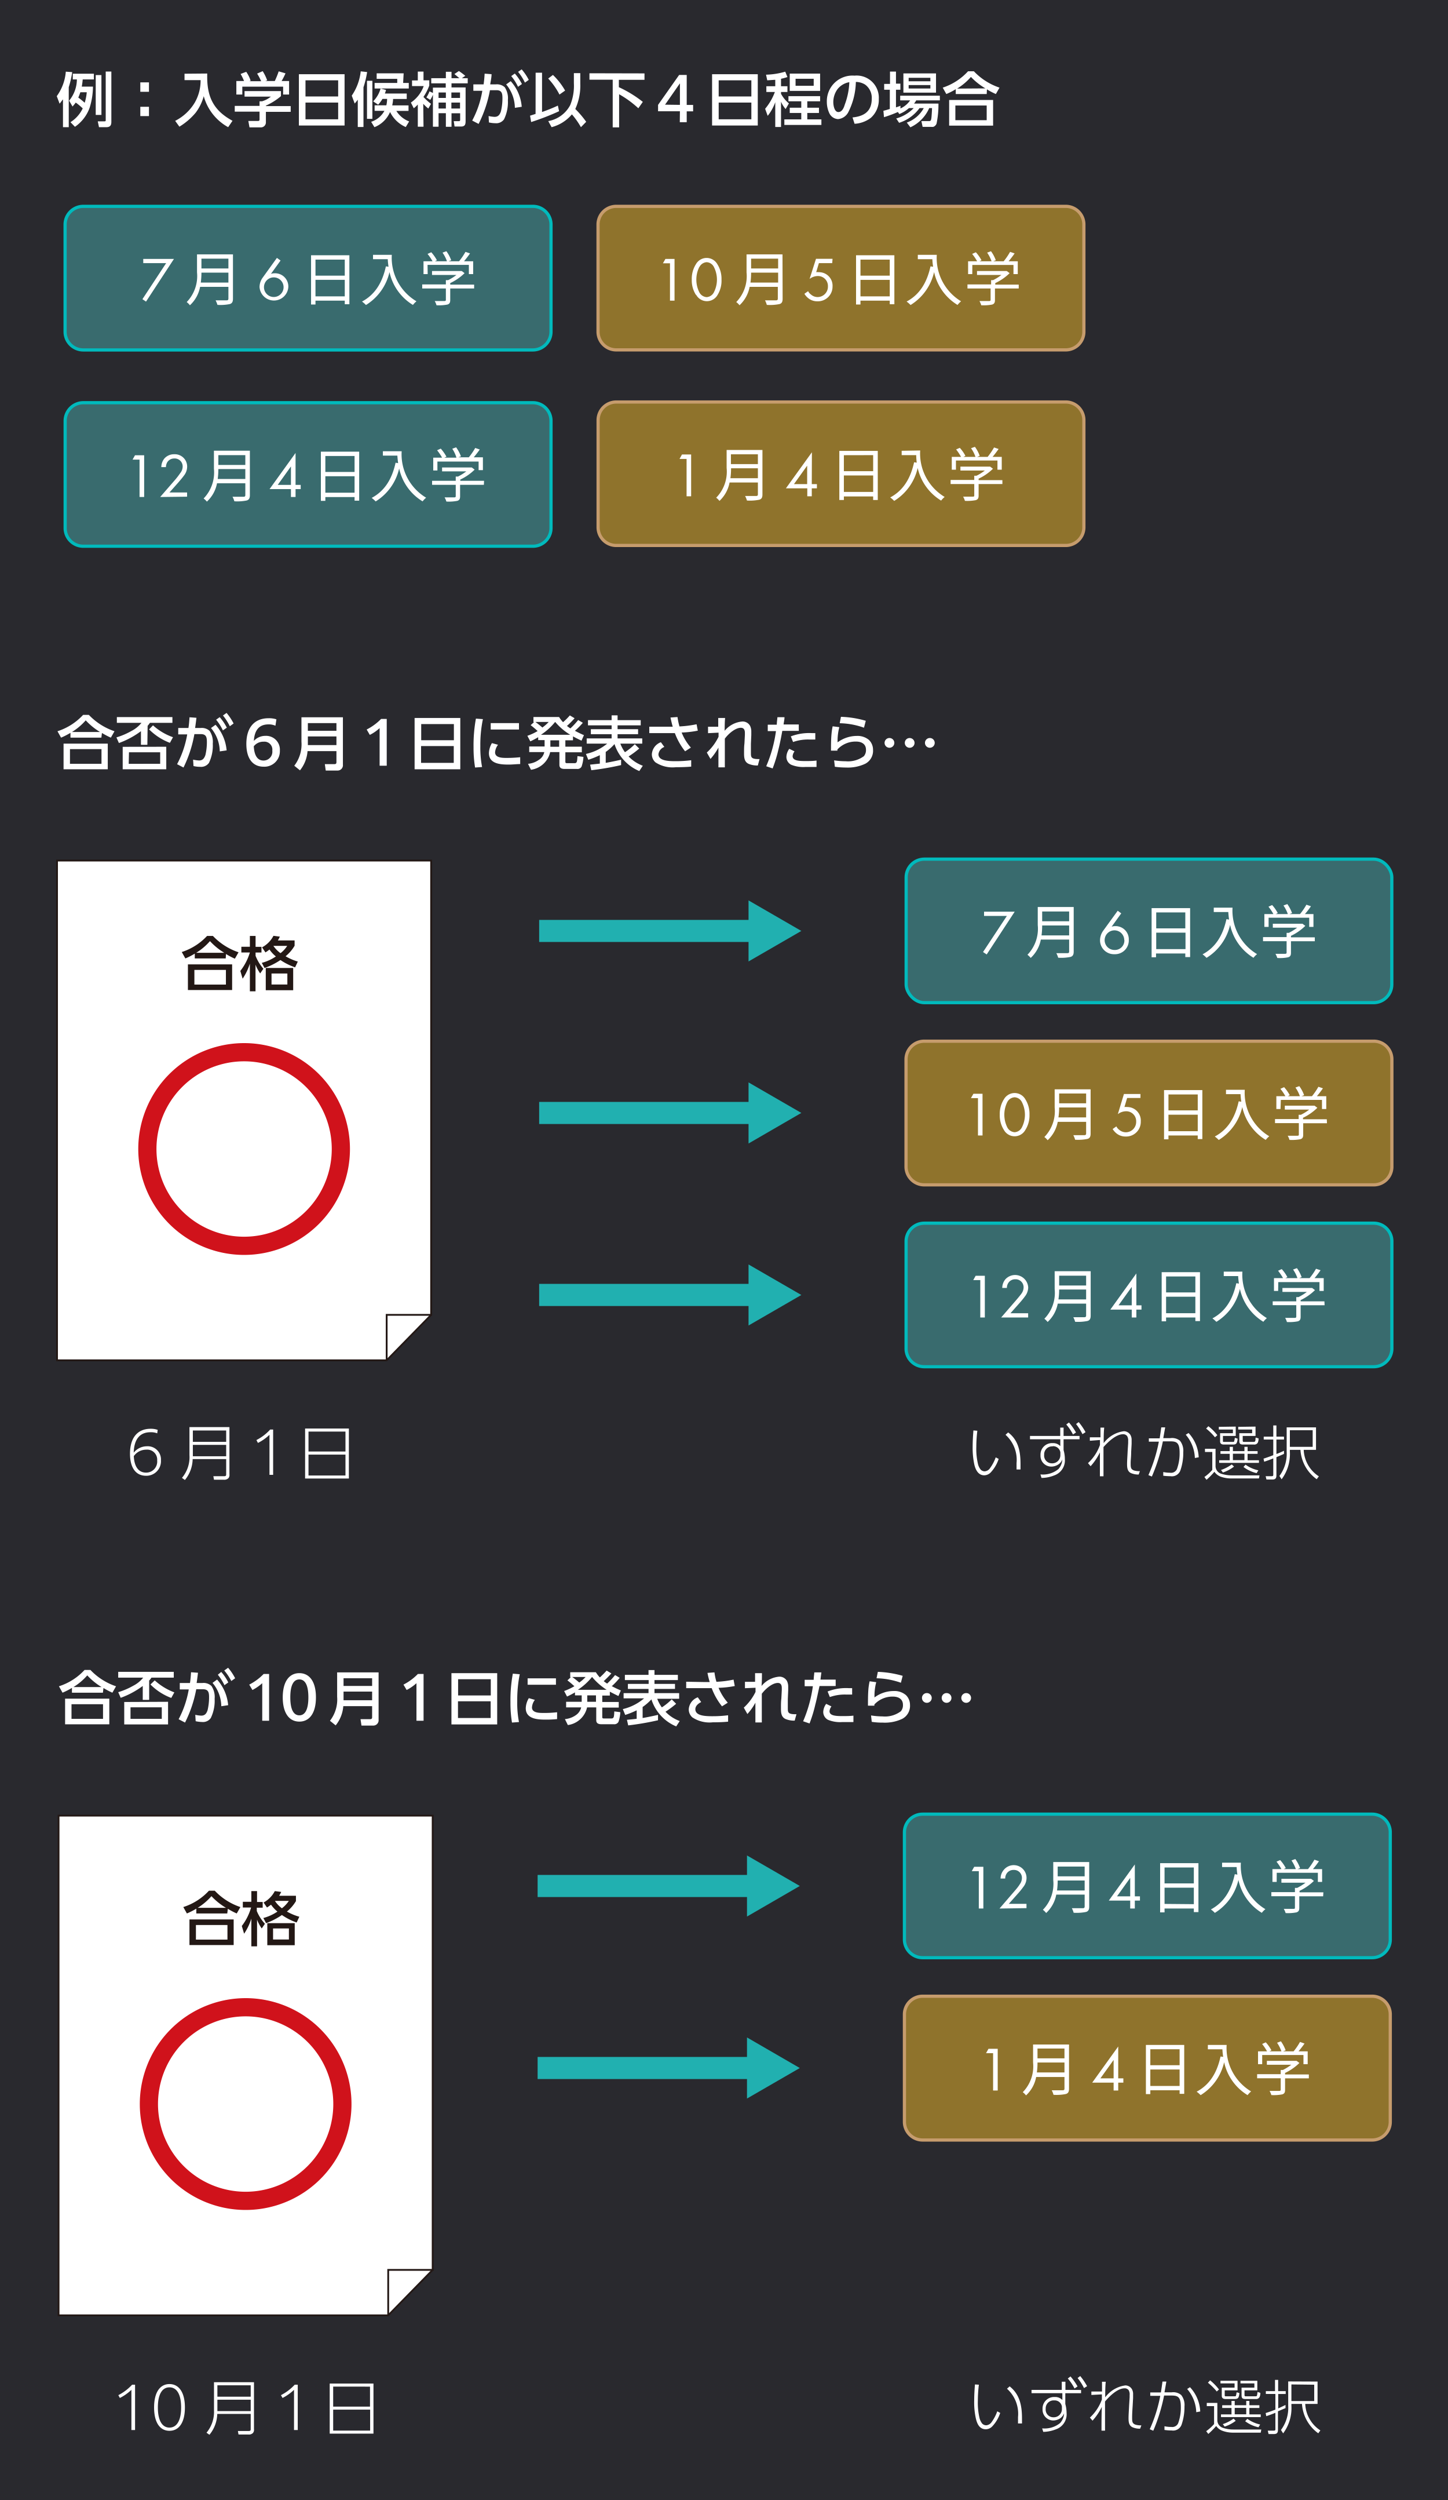 <svg id="レイヤー_1" data-name="レイヤー 1" xmlns="http://www.w3.org/2000/svg" viewBox="0 0 226 390"><defs><style>.cls-2{fill:#fff}.cls-3,.cls-4{fill:none}.cls-3{stroke:#231815;stroke-width:.28px}.cls-4{stroke:#d0121b;stroke-width:2.84px}.cls-5{fill:#231815}.cls-6{fill:#21b0b0}.cls-7,.cls-8{fill:#396b6e;stroke:#00babc;stroke-miterlimit:10;stroke-width:.5px}.cls-8{fill:#8f732c;stroke:#c69c6d}</style></defs><path fill="#29292e" d="M0 0h226v390H0z"/><path class="cls-2" d="M15.82 115.07H11v-.75a12 12 0 01-1.47.75l-.56-1a9.34 9.34 0 004-2.55h.9a9.91 9.91 0 004 2.55l-.57 1a12.26 12.26 0 01-1.39-.73zm1 .93v4h-6.9v-4zm-5.9.86v2.29h4.92v-2.29zm4.69-2.67a10.27 10.27 0 01-2.23-1.82 9.61 9.61 0 01-2.15 1.82zm7.39 2h-1v-2.13a13.29 13.29 0 01-3.44 1.85l-.39-.88a11.25 11.25 0 002.34-1 4.84 4.84 0 001.57-1.27h-3.84v-.9h8.67v.9H23.4a3.82 3.82 0 01-.36.46zm2.95.3V120h-6.8v-3.5zm-5.86 2.66H25v-1.8h-4.87zm3.79-6A9.1 9.1 0 0027 115l-.48.88a9.14 9.14 0 01-3.25-2.1zm4.76 6.58l-1-.52a15.5 15.5 0 001.58-4.65h-1.4v-1h1.59c.09-.55.13-1.11.17-1.67l1.08.08c-.06.53-.13 1.07-.21 1.59h.89a1.79 1.79 0 011.37.45 3.08 3.08 0 01.5 2 6.19 6.19 0 01-.6 3 1.49 1.49 0 01-1.36.61 4.63 4.63 0 01-1.05-.12l-.06-1a6 6 0 00.92.13c.57 0 .82-.33 1-.85a8.77 8.77 0 00.23-2c0-.72-.07-1.27-.95-1.26h-1a19.48 19.48 0 01-1.7 5.21zm6.73-2.67l-1.07.15a5.76 5.76 0 00-1.37-3.64l.71-.51a6.82 6.82 0 011.73 4zm-1.08-5.19a8 8 0 011.11 1.64l-.61.43a7.87 7.87 0 00-1.06-1.67zm1.07-.66a8.62 8.62 0 011.1 1.65l-.59.43a8.87 8.87 0 00-1.07-1.68zm6.55 1.79c-1.5 0-2.19.94-2.29 2.58a2.4 2.4 0 011.8-.79 2.15 2.15 0 012.26 2.3 2.41 2.41 0 01-2.54 2.51c-1.68 0-2.69-1.25-2.69-3.56 0-2.48 1.19-4 3.48-4a3.79 3.79 0 011.21.17l-.15 1a2.54 2.54 0 00-1.08-.21zm-2.3 3.44c.09 1.48.61 2.2 1.52 2.2a1.37 1.37 0 001.37-1.54 1.24 1.24 0 00-1.36-1.4 1.88 1.88 0 00-1.53.72zm13.91 2.84a.83.83 0 01-.88.92h-1.8l-.14-1h1.52c.21 0 .29-.1.29-.31v-1.72H48a5.4 5.4 0 01-1.18 3l-.89-.72a5.45 5.45 0 001.12-3.74v-3.82h6.47zM48.05 114h4.46v-1.2h-4.46zm0 2.23h4.46v-1.35h-4.46zm11.2-2.65a6.51 6.51 0 01-1.53 1.06l-.49-.84a8.54 8.54 0 002.25-1.65h.88v7.3h-1.11zM71.84 112v8h-7.13v-8zm-1 3.47v-2.52h-5.1v2.52zM65.72 119h5.1v-2.62h-5.1zm9.65-6.82a19.8 19.8 0 00-.4 4.2 16.29 16.29 0 00.27 3.27l-1.09.08a18.76 18.76 0 01-.24-3.18 23 23 0 01.37-4.45zm2.36 4a2.22 2.22 0 00-.46 1.18c0 .87 1.17.87 1.78.87a19.17 19.17 0 002.14-.11v1.07c-.59 0-1.18.08-1.78.08-1.26 0-3.1-.09-3.1-1.79a3.23 3.23 0 01.47-1.56zM81 112.8v1h-4.41v-1zm9.24-.48l.73.43a11.61 11.61 0 01-1.24 1.25c.47.25.92.47 1.41.68l-.38.86c-.45-.21-.9-.43-1.33-.67v.61h-1.19v1h2.57v.87h-2.57v1.48c0 .18.08.22.25.22h1.19c.38 0 .4-.26.45-1.1l.93.12a5.39 5.39 0 01-.29 1.51.71.71 0 01-.72.37h-1.92c-.44 0-.82-.11-.82-.63v-2h-1.44a3.57 3.57 0 01-3 2.76l-.46-.93a3.39 3.39 0 001.71-.63 1.86 1.86 0 00.83-1.2H82.6v-.87H85v-1h-1V115a13.07 13.07 0 01-1.23.65l-.46-.87a8.6 8.6 0 001.6-.74 13.6 13.6 0 00-1.09-.92l.53-.47h-.09v-.8h4a5 5 0 00.62.81 10.61 10.61 0 001.06-1.06l.74.44a13.47 13.47 0 01-1.19 1.2 6.55 6.55 0 00.53.39 11.64 11.64 0 001.22-1.31zm-4.6.3h-2.08a13 13 0 011.09.87 6.3 6.3 0 00.99-.87zm1 0a9.5 9.5 0 01-2.21 2H89a9.46 9.46 0 01-2.32-1.97zm-.74 2.87v1h1.37v-1zm8.64 1.81v1.7c.81-.14 1.61-.31 2.4-.49v.84a42.6 42.6 0 01-4.65.8l-.19-.87 1.52-.16v-1.32a13.25 13.25 0 01-1.8.72l-.37-.91a7.87 7.87 0 003.32-1.61h-3.2v-.81h3.89v-.66h-3.24v-.78h3.24v-.6h-3.69v-.81h3.69v-.75h.93v.75H100v.81h-3.61v.6h3.2v.78h-3.2v.66h3.85v.81h-3.42a5.58 5.58 0 00.72 1.34 9.35 9.35 0 001.54-1.25l.69.68a14.13 14.13 0 01-1.66 1.23 5.86 5.86 0 002.22 1.45l-.55.83a6.84 6.84 0 01-3.87-4.21 7.72 7.72 0 01-1.37 1.23zm13.29-.68l-.9.58a10.22 10.22 0 01-1.6-2.84h-3.99v-1H105c-.13-.41-.26-1-.35-1.43l1.09-.08a10.68 10.68 0 00.31 1.47 17.1 17.1 0 002.67-.34l.19 1a15.32 15.32 0 01-2.52.29 8 8 0 001.44 2.35zm-4.14-.1a1.39 1.39 0 00-.92 1.13c0 1 1.44 1.09 2.62 1.09a18.81 18.81 0 002.49-.15v1c-.79.07-1.59.09-2.39.09a4.85 4.85 0 01-3.19-.76 1.67 1.67 0 01-.56-1.27 2.15 2.15 0 011.41-1.87zm6.82-2.15v-1h1.59V112h1.07c-.06.67-.06 1.35-.07 2a4 4 0 012.77-1.45 1.32 1.32 0 011.21.7 2 2 0 01.18.89v.52l-.06 1.37v1.38c0 .69 0 1 1.18 1h.17l-.27 1a3.4 3.4 0 01-1.45-.26c-.66-.31-.7-1-.7-1.65s0-1 .06-1.52l.07-1.35v-.25c0-.25 0-.85-.63-.85-.9 0-2 1-2.5 1.7v4.47h-1v-3.08a9.39 9.39 0 01-1.24 1.77l-.57-1a8.07 8.07 0 001.83-2.46v-.64zm10.98 2.56a21.25 21.25 0 01-.9 2.94l-1-.34a21 21 0 001.52-5.48h-1.28v-1h1.41c0-.39.07-.78.1-1.17h1.1c0 .38-.1.75-.14 1.13h2.37v1h-2.57c-.18.99-.37 1.99-.61 2.92zm2.52.28a1.41 1.41 0 00-.3.75c0 .71 1 .76 2 .76.55 0 1.18 0 1.73-.08v1h-1.72a5 5 0 01-2.25-.35 1.38 1.38 0 01-.73-1.23 2.26 2.26 0 01.45-1.25zm2.7-2.85h.54v1h-1a7 7 0 00-2.47.39l-.35-.88a8.13 8.13 0 013.28-.51zm4.29-.93a8.3 8.3 0 00-.27 2.37 5.08 5.08 0 013-1 2.77 2.77 0 011.9.63 2.16 2.16 0 01.63 1.54 2.28 2.28 0 01-1.21 2.17 6.34 6.34 0 01-3 .59 12.87 12.87 0 01-1.75-.12l-.11-1a11.89 11.89 0 001.79.14 4.16 4.16 0 002.85-.79 1.46 1.46 0 00.33-1c0-.92-.72-1.28-1.55-1.28a3.87 3.87 0 00-2.91 1.23v.19h-1c0-.86 0-1.74.08-2.6a9.37 9.37 0 01.18-1.2zm4.13-1l-.28 1.09a11.88 11.88 0 00-3.79-.7l.19-1a15.43 15.43 0 013.88.62zm3.78 2.7a.76.76 0 010 1.51.76.76 0 110-1.51zm3.06 0a.76.76 0 11-.75.76.75.75 0 01.78-.76zm3.07 0a.76.76 0 110 1.51.76.76 0 010-1.51zM8.9 134.24v77.96h51.45l6.94-7.09v-70.87H8.9z"/><path class="cls-3" d="M8.9 134.24v77.96h51.45l6.94-7.09v-70.87H8.9z"/><path class="cls-4" d="M38.1 194.34a15.1 15.1 0 10-15.1-15.1 15.1 15.1 0 0015.1 15.1z"/><path class="cls-2" d="M23.48 223.42c-1.74 0-2.56 1.21-2.61 3.19a2.63 2.63 0 012.06-1 2.06 2.06 0 012.19 2.19 2.27 2.27 0 01-2.34 2.41c-1.56 0-2.49-1.22-2.49-3.44 0-2.38 1.08-3.89 3.23-3.89a3.19 3.19 0 011.09.17l-.07.54a2.72 2.72 0 00-1.06-.17zm-2.6 3.73c.08 1.67.76 2.57 1.92 2.57a1.72 1.72 0 001.73-1.89 1.56 1.56 0 00-1.71-1.69 2.36 2.36 0 00-1.94 1.01zM35.81 230a.78.78 0 01-.16.59.9.9 0 01-.71.24H33.4l-.1-.55H35c.3 0 .3-.15.3-.33v-2.34h-5.23a5.26 5.26 0 01-1.21 3.26l-.46-.33a5 5 0 001.17-3.54v-4.38h6.24zm-5.71-5.08h5.2v-1.77h-5.2zm0 2.25h5.2v-1.78h-5.2zm11.96-3.35a7.49 7.49 0 01-1.8 1.27l-.24-.45a7.48 7.48 0 002.15-1.64h.46v7.07h-.57zm12.39-.98v7.8h-6.83v-7.8zm-.53 3.59v-3.11h-5.77v3.11zm-5.77 3.74h5.77v-3.26h-5.77zm104.39-6.98a21 21 0 00-.16 2.51 10.26 10.26 0 00.27 2.72 2.22 2.22 0 00.42.84.87.87 0 00.62.26 1.1 1.1 0 00.84-.51 6.51 6.51 0 00.88-1.67l.46.24a5.67 5.67 0 01-1.25 2.12 1.44 1.44 0 01-1 .44c-.95 0-1.36-.88-1.55-1.68a12.27 12.27 0 01-.26-2.77c0-.86.05-1.7.12-2.55zm6.74 5.24v.8h-.62v-1a5.24 5.24 0 00-1.72-4.41l.41-.37c1.65 1.24 1.93 3.07 1.93 4.98zm9.21-4.43v.52H166v1.68a5.11 5.11 0 01.2 1.41 2.48 2.48 0 01-1.64 2.54 5.53 5.53 0 01-2 .4l-.17-.54h.12a3.8 3.8 0 002.69-.85 2.47 2.47 0 00.61-1.51 1.59 1.59 0 01-.68.83 2 2 0 01-1 .3 1.68 1.68 0 01-1.73-1.78 1.79 1.79 0 011.91-1.88 1.5 1.5 0 011.18.47v-1.07h-4.73V224h4.72v-1.3h.52v1.3zm-4.19 1.63a1.24 1.24 0 00-1.33 1.31 1.2 1.2 0 001.19 1.33 1.27 1.27 0 001.34-1.27v-.44a1.14 1.14 0 00-1.2-.96zm2.54-3.73a9.35 9.35 0 011.1 1.56l-.47.31a8 8 0 00-1.05-1.56zm1.52-.06a9.45 9.45 0 011.07 1.57l-.48.31a9.07 9.07 0 00-1-1.58zm1.74 2.91v-.54h1.66v-1.51h.58c-.08.8-.08 1.61-.08 2.42a4.7 4.7 0 013.16-1.86 1.22 1.22 0 011 .56 1.54 1.54 0 01.2.84v.57l-.07 1.25c0 .74-.08 1.3-.08 1.71 0 .72 0 1 .54 1.2a3 3 0 00.9.1l-.19.53a2.93 2.93 0 01-1.21-.23c-.56-.27-.6-.87-.6-1.41s.06-1.3.09-2l.08-1.26v-.35a1.31 1.31 0 00-.16-.75.77.77 0 00-.62-.29c-1.14 0-2.38 1.24-3.07 2v4.56h-.56v-3.72a9.13 9.13 0 01-1.45 2.15l-.41-.48a7.09 7.09 0 001.87-2.83v-.78zm9.68 5.58l-.54-.22a23.42 23.42 0 001.63-5.22h-1.56v-.52H181c.09-.57.17-1.14.25-1.71h.61c-.1.55-.2 1.12-.3 1.68h1.12a1.94 1.94 0 011.49.41 2.53 2.53 0 01.51 1.79 8.24 8.24 0 01-.45 2.84 1.4 1.4 0 01-1.53.9 10.9 10.9 0 01-1.14-.07v-.58a5.55 5.55 0 001.07.11 1 1 0 001.06-.57 7.06 7.06 0 00.42-2.58c0-1.7-.6-1.75-1.61-1.75h-1a27.66 27.66 0 01-1.72 5.49zm7.31-3l-.6.11a5.84 5.84 0 00-1.42-3.63l.44-.27a5.92 5.92 0 011.58 3.8zm2.63-1.33v2.65a1.25 1.25 0 00.9 1.25 5.35 5.35 0 001.6.25h4.36l-.09.48h-4.36a5.05 5.05 0 01-1.59-.27 2.12 2.12 0 01-1-.77 11.18 11.18 0 01-1.23 1.25l-.33-.44a6.73 6.73 0 001.23-1.1v-2.8h-1.14v-.5zm.28-2.12l-.37.33a8.88 8.88 0 00-1.38-1.36l.35-.37a7.73 7.73 0 011.4 1.4zm2.87-1.34V224h-2v.73c0 .19 0 .2.15.2h1.42c.13 0 .17 0 .2-.16a3.2 3.2 0 00.09-.48l.43.13a1.76 1.76 0 01-.14.66c-.1.21-.29.26-.58.26H191c-.32 0-.57-.13-.57-.49v-1.28h2V223h-2.2v-.42zm3.62 5.66h-6.2v-.41h1.64v-1h-1.44v-.42h1.44v-.67h.5v.67h1.8v-.67h.49v.67h1.56v.42h-1.56v1h1.77zm-5.62 1.5l-.3-.39a6.39 6.39 0 001.68-.87l.35.34a5.65 5.65 0 01-1.73.92zm1.56-2.93v1h1.8v-1zm3.53-4.23V224h-2v.71c0 .2.09.22.16.22h1.51c.2 0 .26-.05.3-.2s0-.25.06-.48l.44.13a1.52 1.52 0 01-.11.65.6.6 0 01-.61.31H194c-.43 0-.57-.15-.57-.56v-1.21h2V223h-2.17v-.42zm-1.88 6.3l.32-.36a5.24 5.24 0 002 .88l-.27.44a5.46 5.46 0 01-2.05-.96zm6.32-2.53v.49c-.39.18-.78.34-1.18.51v2.79c0 .51-.14.7-.67.7h-.88l-.13-.52h.88c.3 0 .31-.07.31-.27v-2.51c-.47.19-.94.37-1.42.52l-.1-.48c.51-.16 1-.34 1.52-.54v-2.44h-1.49v-.45h1.49v-1.75h.49v1.75h1.18v.45h-1.18v2.25c.42-.14.78-.31 1.18-.5zm5-3.65v3.51h-1.92a5.16 5.16 0 002.36 4.13l-.33.45a6.1 6.1 0 01-2.54-4.58h-1.65v.29a6.58 6.58 0 01-1.29 4.3l-.34-.52a5.79 5.79 0 001.13-3.79v-3.79zm-4.08.45v2.59h3.56v-2.59z"/><path class="cls-5" d="M35.23 149.51H30.4v-.75a10.71 10.71 0 01-1.47.75l-.56-1a9.25 9.25 0 003.95-2.51h.91a9.84 9.84 0 004 2.55l-.57 1a10.84 10.84 0 01-1.39-.73zm1 .93v4h-6.9v-4zm-5.89.86v2.29h4.92v-2.29zm4.66-2.67a10.27 10.27 0 01-2.23-1.82 9.36 9.36 0 01-2.15 1.82zm6.11 2.49l-.5.73a6.43 6.43 0 01-.73-1.37v4.16H39v-4.33a9 9 0 01-1.13 2.36l-.36-1.21a8.69 8.69 0 001.49-2.88h-1.33v-.89H39V146h.89v1.7h.92v.89h-.92v.51a6.81 6.81 0 001.22 2.02zm5.37-1.12l-.42.9a9.61 9.61 0 01-2.29-1.14 10.86 10.86 0 01-2.48 1.24l-.43-.8a7.13 7.13 0 002.2-1 5 5 0 01-1-1.08 6.62 6.62 0 01-.63.45l-.53-.79a4.23 4.23 0 001.78-1.8l1 .13c-.11.23-.19.38-.31.59h2.61v.83a6 6 0 01-1.41 1.64 8.51 8.51 0 001.91.83zm-.72 4.47h-4.28V151h4.28zm-3.38-2.61v1.72h2.47v-1.72zm2.45-4.31h-2.16a4.63 4.63 0 001.11 1.14 4.34 4.34 0 001.05-1.15z"/><path class="cls-3" d="M67.44 205.11h-7.09v7.09"/><path class="cls-6" d="M125.07 145.22l-8.24-4.76v3.04H84.15v3.44h32.68v3.04l8.24-4.76zm0 28.39l-8.24-4.76v3.04H84.15v3.45h32.68v3.04l8.24-4.77zm0 28.4l-8.24-4.76v3.03H84.15v3.45h32.68v3.04l8.24-4.76z"/><rect class="cls-7" x="141.43" y="134.02" width="75.8" height="22.39" rx="2.84"/><path class="cls-2" d="M157.15 142.88h-3.56v-.66h4.78l-4.37 6.67-.57-.38zm10.43 5.56c0 .48-.14.72-.48.83a7.37 7.37 0 01-1.94.13 3.32 3.32 0 00-.29-.71h1.72c.22 0 .28-.08.28-.28v-1.84h-4.42a5.19 5.19 0 01-1.58 2.86 3 3 0 00-.51-.49 5.83 5.83 0 001.61-4.63v-2.82h5.61zm-.71-2.52v-1.55h-4.21a12.3 12.3 0 01-.1 1.55zm-4.21-3.73v1.52h4.21v-1.52zm12.34.29l-1.5 2.08a1.79 1.79 0 01.57-.09 2.06 2.06 0 012.11 2.15 2.15 2.15 0 01-2.23 2.23 2.17 2.17 0 01-2.26-2.21 2.62 2.62 0 01.53-1.5l2.23-3.07zm.47 4.16a1.53 1.53 0 10-1.53 1.55 1.48 1.48 0 001.55-1.55zm10.28-4.98v7.64H185v-.56h-4.57v.59h-.69v-7.67zm-5.29.67v2.49H185v-2.49zm4.57 5.73v-2.57h-4.57v2.57zm7.34-6.47a7.9 7.9 0 003.83 7.25 3 3 0 00-.56.57 8 8 0 01-3.65-5.13 8.18 8.18 0 01-3.68 5.14 4.19 4.19 0 00-.62-.55c2-1.06 3.17-2.91 3.73-5.49l.41.07c-.06-.43-.1-.83-.12-1.18h-2.27v-.68zm12.84 5.24h-3.72v1.79c0 .41-.11.61-.44.71a6.39 6.39 0 01-1.69.11 3.4 3.4 0 00-.29-.65h1.5c.17 0 .24-.06.24-.19v-1.78h-3.68v-.64h3.68v-.66h.35a8.13 8.13 0 001.3-.81h-3.8v-.61h4.63l.44.33a8.3 8.3 0 01-2.24 1.56v.23h3.72zm-7.21-2.24h-.66v-2h1.41a7.69 7.69 0 00-.77-1.15l.57-.26a6 6 0 01.88 1.26l-.31.15H201a5.65 5.65 0 00-.68-1.34l.6-.22a5.66 5.66 0 01.74 1.41l-.39.15h1.63a9.81 9.81 0 001-1.46l.71.24a12.72 12.72 0 01-.94 1.22H205v2h-.66v-1.43H198z"/><path class="cls-8" d="M144.25 162.42h70.16a2.83 2.83 0 012.83 2.83V182a2.83 2.83 0 01-2.83 2.83h-70.16a2.84 2.84 0 01-2.84-2.84v-16.74a2.84 2.84 0 012.84-2.83z"/><path class="cls-2" d="M152.64 171.3h-1.1l.39-.68h1.42v6.51h-.71zm4.05 4.97a4.2 4.2 0 01-.65-2.39 4.26 4.26 0 01.65-2.4 1.92 1.92 0 013.34 0 4.26 4.26 0 01.65 2.4 4.2 4.2 0 01-.65 2.39 1.91 1.91 0 01-3.34 0zm.54-4.38a4.43 4.43 0 000 4 1.39 1.39 0 001.13.73 1.36 1.36 0 001.12-.73 4.34 4.34 0 000-4 1.34 1.34 0 00-1.12-.72 1.37 1.37 0 00-1.13.72zm12.99 4.94c0 .48-.13.72-.47.83a7.42 7.42 0 01-1.95.13 3.17 3.17 0 00-.28-.71h1.71c.21 0 .29-.07.29-.27V175h-4.43a5.25 5.25 0 01-1.58 2.87 2.42 2.42 0 00-.51-.5 5.78 5.78 0 001.61-4.62v-2.82h5.61zm-.7-2.52v-1.55h-4.21a10.66 10.66 0 01-.11 1.55zm-4.21-3.73v1.53h4.21v-1.53zm12.69.7h-2.08l-.42 1.41a1.68 1.68 0 01.41 0 2.11 2.11 0 012.14 2.26 2.28 2.28 0 01-2.37 2.34 2.2 2.2 0 01-1.45-.51 2.64 2.64 0 01-.57-.66l.58-.41a1.47 1.47 0 00.44.53 1.6 1.6 0 001.05.39 1.62 1.62 0 001.6-1.67 1.55 1.55 0 00-1.6-1.61 2.15 2.15 0 00-1.26.45l.95-3.14H178zm9.66-1.23v7.64h-.72v-.56h-4.57v.6h-.69v-7.68zm-5.29.68v2.48h4.57v-2.48zm4.57 5.73v-2.57h-4.57v2.57zm7.34-6.46a7.89 7.89 0 003.82 7.25 3.72 3.72 0 00-.55.57 8 8 0 01-3.66-5.13 8.14 8.14 0 01-3.67 5.14 4.71 4.71 0 00-.62-.54c2-1.06 3.17-2.91 3.73-5.49l.41.06a11 11 0 01-.12-1.18h-2.27V170zm12.83 5.22h-3.71V177c0 .4-.11.61-.44.71a7 7 0 01-1.7.11 2.51 2.51 0 00-.28-.65h1.5c.19 0 .24-.05.24-.19v-1.78H199v-.63h3.69v-.67h.35a7.47 7.47 0 001.3-.81h-3.81v-.61h4.64l.44.33a8.3 8.3 0 01-2.24 1.56v.23h3.71zm-7.25-2.22h-.65v-2h1.41a7.79 7.79 0 00-.78-1.15l.58-.26a6.4 6.4 0 01.88 1.25l-.3.16h1.88a5.4 5.4 0 00-.69-1.35l.6-.22a5.4 5.4 0 01.75 1.41l-.4.16h1.63a10 10 0 001-1.47l.71.24c-.29.42-.63.86-.94 1.23H207v2h-.67v-1.42h-6.42z"/><path class="cls-7" d="M144.25 190.81h70.16a2.83 2.83 0 012.83 2.83v16.73a2.83 2.83 0 01-2.83 2.83h-70.16a2.83 2.83 0 01-2.83-2.83v-16.72a2.84 2.84 0 012.83-2.84z"/><path class="cls-2" d="M153 199.69h-1.1l.38-.68h1.43v6.51H153zm3.26 5.83l2.37-2.74c.17-.2.61-.72.77-.95a1.69 1.69 0 00.36-1 1.24 1.24 0 00-1.3-1.27 1.25 1.25 0 00-1.09.58 1.41 1.41 0 00-.22.77h-.72a2.13 2.13 0 01.49-1.35 2.05 2.05 0 013.56 1.28 2.32 2.32 0 01-.52 1.4c-.27.38-.62.78-.89 1.09l-1.36 1.53h2.76v.66zm13.97-.29c0 .48-.14.72-.48.83a7.42 7.42 0 01-1.95.13 2.83 2.83 0 00-.28-.71h1.71c.21 0 .29-.08.29-.28v-1.84h-4.43a5.19 5.19 0 01-1.58 2.86 2.69 2.69 0 00-.51-.5 5.78 5.78 0 001.61-4.62v-2.8h5.62zm-.71-2.53v-1.54h-4.21a10.62 10.62 0 01-.11 1.54zm-4.21-3.7v1.53h4.21V199zm12.05 4.62h.8v.67h-.8v1.23h-.72v-1.23h-3.34l4.06-5.64zm-.72 0v-2.87l-2.06 2.87zm10.65-5.17v7.63h-.72v-.56H182v.6h-.69v-7.67zm-5.29.67v2.49h4.57v-2.49zm4.57 5.73v-2.57H182v2.57zm7.34-6.48a7.88 7.88 0 003.82 7.25 3.72 3.72 0 00-.55.57 8 8 0 01-3.66-5.13 8.11 8.11 0 01-3.67 5.14 4.8 4.8 0 00-.62-.54c2-1.06 3.17-2.91 3.73-5.49l.41.06a10.81 10.81 0 01-.12-1.17H191v-.69zm12.83 5.24H203v1.8c0 .41-.11.61-.44.71a7 7 0 01-1.7.11 2.66 2.66 0 00-.28-.65h1.5c.17 0 .24-.06.24-.2v-1.78h-3.68v-.6h3.68v-.66h.35a8.13 8.13 0 001.3-.81h-3.81v-.61h4.64l.44.33a8.3 8.3 0 01-2.24 1.56v.19h3.71zm-7.25-2.23h-.65v-2h1.41a8.55 8.55 0 00-.77-1.15l.57-.26a5.79 5.79 0 01.88 1.26l-.31.15h1.88a5.47 5.47 0 00-.68-1.34l.6-.22a5.66 5.66 0 01.74 1.41l-.39.15h1.63a9.81 9.81 0 001-1.46l.71.23a14.75 14.75 0 01-.94 1.23h1.43v2h-.66V200h-6.43zM9.3 16.17L8.86 15a7.47 7.47 0 001.41-3.82l1 .07a14.55 14.55 0 01-.54 2.35v6.24h-.9V15.5c-.2.23-.36.5-.53.67zm5.21-2.66a11.32 11.32 0 01-.51 3.27 6.12 6.12 0 01-2.3 3l-.7-.72a5.16 5.16 0 001.91-2.15 9.22 9.22 0 00-1.09-.91c-.17.24-.31.39-.5.62l-.53-.92A5.25 5.25 0 0012 12.39h-.64v-.89h3.29v.89h-1.74a10.4 10.4 0 01-.15 1.12zm-2.29 1.71a12.17 12.17 0 011 .81 7.68 7.68 0 00.32-1.64h-1a8.36 8.36 0 01-.32.83zm3.61-3.51v6.22h-.89v-6.22zm1.55-.55V19c0 .58-.21.84-.8.84h-1.13l-.19-.91h1c.24 0 .24-.05.24-.23v-7.54zm4.52 1.69h1.35v1.47H21.9zm0 3.81h1.35v1.45H21.9zm10.44-5.19V12c0 3.23 1.07 5.28 3.95 6.84l-.68 1A7.91 7.91 0 0131.8 15a7.56 7.56 0 01-1.26 2.58A10.16 10.16 0 0128 19.76l-.66-.91A7.5 7.5 0 0030.4 16a6.9 6.9 0 00.91-3.5H28.8v-1zM43.85 15a9.91 9.91 0 01-2.35 1.48v.07h3.87v.9H41.5v1.65a.77.77 0 01-.75.77h-1.81l-.18-1h1.49c.25 0 .26-.12.26-.29v-1.16h-3.87v-.9h3.87v-.72h.4a4 4 0 001.37-.73h-4.11v-.86h5.68zm-6.31-3.46l.89-.34a5.31 5.31 0 01.69 1.39l-.21.08h1.85a8 8 0 00-.63-1.19l.87-.38a7.1 7.1 0 01.7 1.44l-.3.1h1.49a14 14 0 00.61-1.51l1.06.31a10.4 10.4 0 01-.61 1.2h1.17v2.11h-.93v-1.23h-6.37v1.23h-.93v-2.11h1.2a8.44 8.44 0 00-.55-1.13zm16.24.04v8h-7.13v-8zm-1 3.47v-2.52h-5.1v2.52zm-5.1 3.56h5.1V16h-5.1zm7.68-2.46l-.46-1.23a8.27 8.27 0 001.4-3.79l1 .11a15.25 15.25 0 01-.57 2.38v6.19h-.89v-4.26a6.8 6.8 0 01-.48.6zm1.92-3.55h.84v5.94h-.84zm2.41 2.83a4.9 4.9 0 01-.67.9l-.78-.52a4.57 4.57 0 001.16-2h-.93v-.87H62v-.64h-3.21v-.86H63l-.08 1.5h.88v.87h-4.39l.83.22a3.31 3.31 0 01-.17.56h3.41v.85h-2.13c0 .33-.07.67-.13 1h2.54v.86h-1.9a4 4 0 002 1.64l-.53.88a4.92 4.92 0 01-2.45-2.35 4.4 4.4 0 01-2.44 2.37l-.51-.84A3.64 3.64 0 0060 17.29h-1.53v-.86h1.83a4.88 4.88 0 00.12-1zm6.41 4.34h-.89V16.3a4.37 4.37 0 01-.63.59l-.45-.89a5.28 5.28 0 002-2.57h-1.82v-.88h.9v-1.38h.89v1.36h.9v.82a8.23 8.23 0 01-.91 1.77 8.59 8.59 0 001.18 1.08l-.42.73a6.13 6.13 0 01-.79-.74zm1.47-6.1h2V13h-2.26v-.8h2.28v-1h.88v1h1.23c-.26-.22-.51-.44-.78-.65l.7-.47a10.29 10.29 0 011 .75l-.54.37H73v.8h-2.53v.64h2.2v5.26c0 .54-.12.84-.72.84h-1l-.13-.84h.73c.18 0 .27 0 .27-.23v-1h-1.35v2.11h-.88v-2.12h-1.14v2.11h-.88v-5a4.15 4.15 0 01-.42.81l-.6-.38a5 5 0 00.49-.95l.53.25zm.88.76v.85h1.14v-.85zm0 1.57v.93h1.14V16zm2-1.57v.85h1.35v-.85zm0 1.57v.93h1.35V16zm4.25 3.33l-1-.52a15 15 0 001.58-4.65h-1.4v-1h1.6c.08-.55.13-1.11.16-1.67l1.08.08c0 .53-.13 1.07-.21 1.59h.89a1.81 1.81 0 011.38.45 3.08 3.08 0 01.49 2 6.19 6.19 0 01-.6 3 1.48 1.48 0 01-1.36.61 4.63 4.63 0 01-1-.12l-.05-1a5.66 5.66 0 00.92.13c.57 0 .82-.32 1-.85a8.77 8.77 0 00.24-2.05c0-.72-.08-1.27-.95-1.26h-1a19.48 19.48 0 01-1.77 5.26zm6.73-2.67l-1.07.16A5.81 5.81 0 0079 13.17l.71-.51a6.75 6.75 0 011.72 4zm-1.08-5.19a7.63 7.63 0 011.11 1.64l-.61.43a7.49 7.49 0 00-1.06-1.67zm1.07-.65a8.3 8.3 0 011.11 1.64l-.6.43a8 8 0 00-1.07-1.68zm2.18.52h1v6.13c.68-.23 1.8-.67 2.47-1l.19.88a39.69 39.69 0 01-4.36 1.69l-.17-1c.29-.08.58-.18.86-.27zm4.6 2.79l-.88.62a11 11 0 00-1.76-2.5l.74-.56a10.62 10.62 0 011.9 2.44zM91.49 19l-.82.84a12 12 0 00-1.41-2 6.17 6.17 0 01-3.17 2l-.52-.95a4.81 4.81 0 003.43-2.5 8 8 0 00.57-3.4v-1.58h1v1.64a8.75 8.75 0 01-.78 3.95 15 15 0 011.7 2zm9.1-7.55v1h-4v1.15a18.29 18.29 0 013.74 2.29l-.7 1a16.09 16.09 0 00-3-2.19v5.17h-1v-7.44H92v-1zm5.53 5.91h-3.41v-1l3.29-4.67h1.18v4.68h1v1h-1v1.69h-1.08zm0-1V13l-2.32 3.33zm12.15-4.78v8h-7.13v-8zm-1 3.47v-2.52h-5.1v2.52zm-5.1 3.56h5.1V16h-5.1zm7.58-6.08l-.19-.88a11.58 11.58 0 003-.47l.34.84a9.51 9.51 0 01-1 .27v1.16h1v.9h-1v.28a5 5 0 001.23 1.5l-.51.88a4.13 4.13 0 01-.72-1.15v3.95h-.9v-3.87a7.29 7.29 0 01-1.18 2.13l-.4-1.1a8.81 8.81 0 001.52-2.62h-1.33v-.9H121v-1c-.46.02-.85.06-1.25.08zM128 15.8h-2v1h1.82v.82H126v1h2.2v.87h-5.78v-.87h2.64v-1h-1.8v-.82h1.8v-1h-2V15H128zm0-1.62h-4.74v-2.7H128zm-3.83-1.89v1.09H127v-1.09zm8.89 6.03c1.81-.18 3-.95 3-2.92a2.54 2.54 0 00-1.06-2.22 2.81 2.81 0 00-1.42-.4 10.94 10.94 0 01-1.18 4.72 2 2 0 01-1.6 1.08 1.59 1.59 0 01-1.36-.92 4.17 4.17 0 01-.39-1.8 4 4 0 014.32-4.06 3.46 3.46 0 013.79 3.65 3.75 3.75 0 01-1.24 2.93 4.58 4.58 0 01-2.54.93zm-2.33-4.43a3.42 3.42 0 00-.67 2.07c0 .48.17 1.52.79 1.52s.88-.76 1-1.16a11.08 11.08 0 00.71-3.5 3 3 0 00-1.83 1.07zm9.63 3.9l-.22-.32a18.88 18.88 0 01-2.17.81l-.09-1c.36-.08.66-.18 1-.28v-3H138v-.91h.91v-1.92h.93v1.88h.69V14h-.69v2.75a7.4 7.4 0 00.7-.25v.42a3.69 3.69 0 001.51-1.26h-1.55v-.73h6.19v.73H143a3.39 3.39 0 01-.34.5h3.81a14.31 14.31 0 01-.3 3.14.89.89 0 01-.5.49 1.76 1.76 0 01-.38 0H144l-.19-.9H145c.27 0 .3-.12.35-.36s.11-1.27.12-1.67h-.44a5.89 5.89 0 01-2.94 3l-.56-.74a4.91 4.91 0 002.65-2.26h-.66a6.31 6.31 0 01-3.19 2.3l-.45-.68a6 6 0 002.73-1.62h-.74a5.1 5.1 0 01-1.51.93zm5.73-6.34v3H141v-3zm-4.27.69v.54h3.39v-.54zm0 1.13v.54h3.39v-.54zm12.18 1.4h-4.83v-.75a10.71 10.71 0 01-1.47.75l-.56-1a9.25 9.25 0 003.95-2.55h.91a9.84 9.84 0 004 2.55l-.57 1a10.84 10.84 0 01-1.39-.73zm1 .93v4h-6.86v-4zm-5.89.86v2.29H154v-2.29zm4.69-2.67a10.27 10.27 0 01-2.26-1.79 9.36 9.36 0 01-2.15 1.82z"/><path class="cls-7" d="M13 32.19h70.17A2.83 2.83 0 0186 35v16.75a2.84 2.84 0 01-2.84 2.84H13a2.84 2.84 0 01-2.84-2.84V35A2.84 2.84 0 0113 32.19z"/><path class="cls-2" d="M25.93 41.05h-3.57v-.66h4.79l-4.36 6.66-.56-.38zm10.43 5.55c0 .48-.14.72-.48.83a7.37 7.37 0 01-1.94.13 3.79 3.79 0 00-.29-.71h1.71c.21 0 .29-.07.29-.28v-1.82h-4.42a5.2 5.2 0 01-1.59 2.87 2.63 2.63 0 00-.5-.5 5.83 5.83 0 001.61-4.63v-2.81h5.61zm-.71-2.52v-1.55h-4.21a12.19 12.19 0 01-.1 1.55zm-4.21-3.73v1.53h4.21v-1.53zm12.35.29l-1.5 2.08a1.85 1.85 0 01.58-.09A2.06 2.06 0 0145 44.78a2.25 2.25 0 01-4.49 0 2.52 2.52 0 01.49-1.47l2.22-3.08zm.47 4.16a1.53 1.53 0 00-3.06 0 1.53 1.53 0 103.06 0zm10.27-4.98v7.64h-.72v-.56h-4.57v.6h-.69v-7.68zm-5.29.68V43h4.57v-2.5zm4.57 5.73v-2.58h-4.57v2.58zm7.34-6.48A7.89 7.89 0 0065 47a3.32 3.32 0 00-.55.57 8 8 0 01-3.66-5.13 8.16 8.16 0 01-3.67 5.14 4.71 4.71 0 00-.62-.54c2-1.06 3.17-2.92 3.73-5.49l.41.06a11 11 0 01-.12-1.18h-2.3v-.68zM74 45h-3.73v1.8c0 .4-.11.61-.44.71a7 7 0 01-1.7.11 2.73 2.73 0 00-.28-.66h1.5c.18 0 .24-.05.24-.19V45H65.9v-.63h3.69v-.67h.35a7.47 7.47 0 001.3-.81h-3.81v-.61h4.64l.44.33a8.05 8.05 0 01-2.24 1.55v.24H74zm-7.25-2.24h-.65v-2h1.41a7.79 7.79 0 00-.78-1.15l.58-.26a6.11 6.11 0 01.88 1.25l-.31.16h1.88a5.4 5.4 0 00-.69-1.35l.6-.22a5.4 5.4 0 01.75 1.41l-.4.16h1.63a10.53 10.53 0 001-1.47l.71.24c-.29.42-.63.86-.94 1.23h1.43v2h-.67v-1.44h-6.45z"/><path class="cls-8" d="M96.18 32.19h70.16a2.83 2.83 0 012.83 2.81v16.75a2.83 2.83 0 01-2.83 2.83H96.18a2.84 2.84 0 01-2.84-2.84V35a2.84 2.84 0 012.84-2.81z"/><path class="cls-2" d="M104.57 41.07h-1.1l.39-.68h1.42v6.51h-.71zm4.05 4.93a4.2 4.2 0 01-.65-2.39 4.26 4.26 0 01.65-2.4 1.92 1.92 0 013.34 0 4.26 4.26 0 01.65 2.4A4.2 4.2 0 01112 46a1.91 1.91 0 01-3.34 0zm.54-4.38a4.43 4.43 0 000 4 1.39 1.39 0 001.13.73 1.36 1.36 0 001.12-.73 4.34 4.34 0 000-4 1.34 1.34 0 00-1.12-.72 1.37 1.37 0 00-1.13.76zm12.99 4.98c0 .48-.13.72-.47.83a7.42 7.42 0 01-2 .13 3.17 3.17 0 00-.28-.71h1.71c.21 0 .29-.07.29-.27v-1.83H117a5.25 5.25 0 01-1.58 2.87 2.42 2.42 0 00-.51-.5 5.78 5.78 0 001.61-4.62v-2.82h5.61zm-.7-2.52v-1.55h-4.22a10.59 10.59 0 01-.1 1.55zm-4.22-3.73v1.53h4.22v-1.53zm12.66.7h-2.08l-.42 1.41a1.68 1.68 0 01.41 0 2.11 2.11 0 012.14 2.26 2.28 2.28 0 01-2.37 2.28 2.2 2.2 0 01-1.45-.51 2.64 2.64 0 01-.57-.66l.58-.41a1.36 1.36 0 00.44.52 1.56 1.56 0 001.05.4 1.62 1.62 0 001.6-1.67 1.55 1.55 0 00-1.6-1.61 2.15 2.15 0 00-1.26.45l1-3.14h2.58zm9.7-1.23v7.64h-.72v-.56h-4.57v.6h-.69v-7.68zm-5.29.68V43h4.57v-2.5zm4.57 5.73v-2.57h-4.57v2.57zm7.34-6.48A7.89 7.89 0 00150 47a3.72 3.72 0 00-.55.57 8 8 0 01-3.66-5.13 8.14 8.14 0 01-3.67 5.14 4.71 4.71 0 00-.62-.54c2-1.06 3.17-2.92 3.73-5.49l.41.06a8.9 8.9 0 01-.12-1.18h-2.27v-.68zM159 45h-3.71v1.8c0 .4-.11.61-.44.71a7 7 0 01-1.7.11 2.73 2.73 0 00-.28-.66h1.5c.18 0 .24-.05.24-.19V45H151v-.63h3.69v-.67h.31a7.47 7.47 0 001.3-.81h-3.81v-.61h4.65l.44.33a8.05 8.05 0 01-2.24 1.55v.24H159zm-7.25-2.24h-.65v-2h1.41a7.79 7.79 0 00-.78-1.15l.58-.26a6.4 6.4 0 01.88 1.25l-.31.16h1.88a5.4 5.4 0 00-.69-1.35l.6-.22a5.4 5.4 0 01.75 1.41l-.4.16h1.63a10 10 0 001-1.47l.71.24c-.29.42-.63.86-.94 1.23h1.43v2h-.67v-1.43h-6.42z"/><path class="cls-7" d="M13 62.82h70.18A2.83 2.83 0 0186 65.66v16.72a2.83 2.83 0 01-2.83 2.83H13a2.83 2.83 0 01-2.83-2.83V65.66A2.84 2.84 0 0113 62.82z"/><path class="cls-2" d="M21.78 71.7h-1.09l.38-.68h1.43v6.51h-.72zM25 77.53l2.38-2.74a12.16 12.16 0 00.76-1 1.65 1.65 0 00.37-1 1.24 1.24 0 00-1.31-1.27 1.27 1.27 0 00-1.09.58 1.53 1.53 0 00-.21.77h-.72a2.13 2.13 0 01.48-1.35 2 2 0 011.55-.66 1.92 1.92 0 012 1.94 2.26 2.26 0 01-.51 1.4c-.27.38-.63.78-.89 1.09l-1.36 1.53h2.75v.66zm14-.29c0 .48-.14.72-.48.83a7.37 7.37 0 01-1.94.13 3.32 3.32 0 00-.29-.71h1.72c.22 0 .28-.08.28-.28v-1.82h-4.42a5.19 5.19 0 01-1.58 2.86 3 3 0 00-.51-.49 5.83 5.83 0 001.61-4.63v-2.82H39zm-.71-2.52v-1.55h-4.21a12.3 12.3 0 01-.1 1.55zM34.08 71v1.53h4.21V71zm12.05 4.64h.8v.66h-.8v1.23h-.72V76.3h-3.34l4.06-5.64zm-.72 0v-2.88l-2.06 2.88zm10.65-5.18v7.64h-.72v-.56h-4.56v.59h-.7v-7.67zm-5.28.67v2.49h4.56v-2.49zm4.56 5.73v-2.57h-4.56v2.57zm7.35-6.47a7.89 7.89 0 003.82 7.25 3 3 0 00-.55.57 7.94 7.94 0 01-3.66-5.13 8.16 8.16 0 01-3.67 5.14 4.76 4.76 0 00-.62-.55c2-1.06 3.17-2.91 3.73-5.49l.4.07c-.06-.43-.1-.83-.12-1.18h-2.26v-.68zm12.83 5.24h-3.71v1.79c0 .41-.11.61-.44.71a7 7 0 01-1.7.11 2.84 2.84 0 00-.28-.65h1.5c.18 0 .24-.06.24-.19v-1.77h-3.69V75h3.69v-.66h.35a8.13 8.13 0 001.3-.81H69v-.61h4.63l.45.34a8.05 8.05 0 01-2.24 1.55V75h3.71zm-7.25-2.24h-.65v-2H69a7.79 7.79 0 00-.78-1.15l.57-.26a6.53 6.53 0 01.89 1.26l-.32.15h1.88a5.3 5.3 0 00-.65-1.39l.6-.22a5.72 5.72 0 01.75 1.41l-.4.15h1.63a9.9 9.9 0 001-1.46l.71.24c-.29.41-.63.85-.94 1.22h1.43v2h-.67V72h-6.43z"/><path class="cls-8" d="M96.18 62.71h70.16a2.83 2.83 0 012.83 2.83v16.72a2.83 2.83 0 01-2.83 2.83H96.18a2.83 2.83 0 01-2.83-2.83V65.54a2.84 2.84 0 012.83-2.83z"/><path class="cls-2" d="M107.16 71.59h-1.1l.38-.69h1.43v6.52h-.71zM119 77.12c0 .48-.13.72-.48.83a7.33 7.33 0 01-1.94.13 3.22 3.22 0 00-.29-.71h1.72c.21 0 .28-.07.28-.28v-1.82h-4.42a5.25 5.25 0 01-1.58 2.87 2.42 2.42 0 00-.51-.5 5.79 5.79 0 001.63-4.64v-2.81H119zm-.71-2.52v-1.55h-4.19a10.59 10.59 0 01-.1 1.55zm-4.21-3.73v1.53h4.21v-1.53zm12.62 4.65h.8v.66h-.8v1.24h-.7v-1.24h-3.34l4.06-5.63zm-.72 0v-2.88l-2.06 2.88zM137 70.34V78h-.72v-.56h-4.57V78H131v-7.66zm-5.29.67v2.49h4.57V71zm4.57 5.73v-2.57h-4.57v2.57zm7.34-6.47a7.89 7.89 0 003.82 7.25 3.32 3.32 0 00-.55.57 8 8 0 01-3.66-5.09 8.16 8.16 0 01-3.67 5.14 3.64 3.64 0 00-.62-.54c2-1.06 3.17-2.92 3.73-5.49l.41.06A11 11 0 01143 71h-2.27v-.68zm12.83 5.24h-3.71v1.8c0 .4-.11.6-.44.71a7 7 0 01-1.7.11 2.73 2.73 0 00-.28-.66h1.5c.17 0 .24 0 .24-.19v-1.77h-3.69v-.64h3.69v-.66h.35a7.47 7.47 0 001.3-.81h-3.81v-.61h4.64l.44.33a8.05 8.05 0 01-2.24 1.55v.23h3.71zm-7.25-2.24h-.65v-2H150a8.63 8.63 0 00-.77-1.16l.57-.25a5.75 5.75 0 01.88 1.25l-.31.16h1.88a5.4 5.4 0 00-.69-1.35l.6-.22a5.4 5.4 0 01.75 1.41l-.4.16h1.64a11.38 11.38 0 001-1.47l.71.24c-.29.41-.63.86-.94 1.23h1.43v2h-.67v-1.43h-6.48zM16.06 264.05h-4.83v-.75a10.71 10.71 0 01-1.47.75l-.56-1a9.25 9.25 0 004-2.55h.91a9.8 9.8 0 004 2.55l-.57 1a10.84 10.84 0 01-1.39-.73zm1 .93v4h-6.9v-4zm-5.9.87v2.28h4.92v-2.28zm4.69-2.68a10.27 10.27 0 01-2.23-1.82 9.36 9.36 0 01-2.15 1.82zm7.43 2h-1V263a13.29 13.29 0 01-3.44 1.85l-.39-.88a11.25 11.25 0 002.34-1 4.7 4.7 0 001.56-1.27h-3.9v-.9h8.67v.9h-3.48a3.82 3.82 0 01-.36.46zm2.95.3V269h-6.84v-3.5zm-5.86 2.66h4.88v-1.8h-4.88zm3.78-6a9.44 9.44 0 003.06 1.87l-.48.87a9.06 9.06 0 01-3.25-2.1zm4.73 6.58l-1-.52a15.5 15.5 0 001.58-4.65h-1.4v-1h1.59c.09-.56.13-1.12.17-1.68l1.08.08c-.06.53-.13 1.07-.21 1.6h.89A1.78 1.78 0 0133 263a3.08 3.08 0 01.5 2 6.17 6.17 0 01-.6 3 1.48 1.48 0 01-1.36.62 5.28 5.28 0 01-1-.12l-.06-1a5 5 0 00.92.13c.58 0 .82-.32 1-.85a8.68 8.68 0 00.23-2c0-.73-.07-1.28-1-1.27h-1a19.48 19.48 0 01-1.75 5.2zm6.73-2.71l-1.07.16a5.77 5.77 0 00-1.37-3.64l.71-.52a6.85 6.85 0 011.73 4zm-1.08-5.19a7.59 7.59 0 011.1 1.64l-.6.43a7.87 7.87 0 00-1.03-1.63zm1.07-.65a8.25 8.25 0 011.1 1.64l-.6.43a8.36 8.36 0 00-1.1-1.64zm5.33 2.41a7.16 7.16 0 01-1.53 1.06l-.5-.84a8.47 8.47 0 002.25-1.66H42v7.3h-1.07zm3.2 2.21c0-2.45 1-3.78 2.59-3.78s2.59 1.33 2.59 3.78-1 3.78-2.59 3.78-2.59-1.34-2.59-3.78zm4 0c0-1.91-.51-2.8-1.41-2.8s-1.41.89-1.41 2.8.52 2.8 1.41 2.8 1.41-.89 1.41-2.8zm10.96 3.48a.83.83 0 01-.88.92h-1.79l-.15-1h1.52c.21 0 .29-.1.29-.3v-1.73h-4.5a5.41 5.41 0 01-1.19 3l-.89-.72a5.4 5.4 0 001.12-3.74v-3.81h6.47zM53.62 263h4.46v-1.2h-4.46zm0 2.23h4.46v-1.35h-4.46zM65 262.57a7.16 7.16 0 01-1.53 1.06l-.5-.84a8.47 8.47 0 002.25-1.66h.89v7.3H65zM77.6 261v8h-7.14v-8zm-1 3.48v-2.53h-5.1v2.53zM71.48 268h5.1v-2.61h-5.1zm9.64-6.83a20.33 20.33 0 00-.39 4.2 15.49 15.49 0 00.27 3.26l-1.09.08a18.76 18.76 0 01-.24-3.18 23 23 0 01.37-4.45zm2.36 4a2.15 2.15 0 00-.45 1.18c0 .86 1.16.86 1.78.86a17 17 0 002.14-.11v1.07a17.54 17.54 0 01-1.78.08c-1.26 0-3.11-.09-3.11-1.78a3.24 3.24 0 01.48-1.57zm3.29-3.36v1h-4.42v-1zm9.23-.51l.72.43a10.76 10.76 0 01-1.23 1.3 15.12 15.12 0 001.41.67l-.38.87c-.45-.22-.9-.44-1.34-.68v.61H94v1h2.57v.87H94v1.48c0 .19.08.22.24.22h1.19c.39 0 .41-.25.45-1.1l.94.12a5.77 5.77 0 01-.29 1.51.73.73 0 01-.72.37h-1.93c-.43 0-.82-.1-.82-.63v-2h-1.43a3.57 3.57 0 01-3 2.76l-.46-.93a3.48 3.48 0 001.71-.62 2 2 0 00.83-1.21h-2.35v-.87h2.43v-1h-1.05V264a11.23 11.23 0 01-1.24.65l-.45-.86a9.7 9.7 0 001.6-.75c-.36-.32-.71-.63-1.09-.91l.52-.48H89v-.79h4a5.28 5.28 0 00.62.81 13.39 13.39 0 001.06-1.07l.74.44c-.35.41-.8.84-1.19 1.21a6.42 6.42 0 00.53.38A11.64 11.64 0 0096 261.3zm-4.6.3h-2.09a13.57 13.57 0 011.1.87 6.3 6.3 0 00.99-.87zm1 0a9.55 9.55 0 01-2.21 2h4.49a9.88 9.88 0 01-2.24-1.97zm-.74 2.87v1h1.36v-1zm8.64 1.81V268c.81-.14 1.61-.31 2.4-.49v.84a42.6 42.6 0 01-4.65.8l-.2-.87c.51-.05 1-.09 1.52-.16v-1.32a13.12 13.12 0 01-1.79.72l-.37-.91a7.87 7.87 0 003.32-1.68h-3.2v-.81h3.89v-.66H98v-.78h3.24v-.6h-3.71v-.81h3.69v-.75h.93v.75h3.65v.81h-3.65v.6h3.2v.78h-3.2v.66H106v.88h-3.42a5.4 5.4 0 00.72 1.34 9.25 9.25 0 001.54-1.25l.69.69a15.24 15.24 0 01-1.66 1.24 5.75 5.75 0 002.22 1.45l-.55.84a6.83 6.83 0 01-3.87-4.22 8.08 8.08 0 01-1.37 1.19zm13.29-.67l-.9.57a10.22 10.22 0 01-1.61-2.84h-3.98v-1l2.89.05h.78a13.56 13.56 0 01-.35-1.43l1.09-.08a9.15 9.15 0 00.31 1.47 16.12 16.12 0 002.67-.34l.19 1a15.31 15.31 0 01-2.53.28 8.33 8.33 0 001.44 2.32zm-4.15-.1c-.43.22-.91.58-.91 1.12 0 1 1.44 1.09 2.62 1.09a18.81 18.81 0 002.49-.15v1c-.8.08-1.6.1-2.39.1a4.84 4.84 0 01-3.19-.77 1.65 1.65 0 01-.56-1.27 2.13 2.13 0 011.41-1.86zm6.83-2.16v-1h1.58V261h1.07c0 .67 0 1.36-.06 2a4 4 0 012.76-1.45 1.33 1.33 0 011.22.7 2 2 0 01.18.89v.52l-.06 1.38v1.37c0 .69 0 1 1.18 1h.17l-.28 1a3.54 3.54 0 01-1.44-.26c-.67-.32-.7-1-.7-1.66s0-1 .06-1.52l.07-1.35v-.25c0-.25 0-.84-.62-.84-.9 0-2 1-2.5 1.69v4.47h-1v-3.08a9 9 0 01-1.25 1.77l-.56-1a8.15 8.15 0 001.83-2.45v-.65zm10.98 2.56a21.25 21.25 0 01-.9 2.94l-1-.34a21.07 21.07 0 001.52-5.47h-1.28v-1H127c0-.39.07-.78.1-1.16h1.1c-.05.38-.1.75-.14 1.13h2.37v1h-2.52c-.23.99-.42 1.99-.66 2.9zm2.52.28a1.44 1.44 0 00-.3.75c0 .71 1 .76 2 .76.55 0 1.18 0 1.73-.07v1h-1.72a4.93 4.93 0 01-2.25-.35 1.39 1.39 0 01-.74-1.24 2.28 2.28 0 01.46-1.25zm2.7-2.85h.53v1h-1a7 7 0 00-2.48.39l-.35-.87a8 8 0 013.3-.52zm4.29-.93a8.33 8.33 0 00-.27 2.38 5 5 0 013-1 2.75 2.75 0 011.9.63 2.13 2.13 0 01.64 1.54 2.28 2.28 0 01-1.21 2.17 6.34 6.34 0 01-3 .59 11.57 11.57 0 01-1.76-.12l-.11-1a12 12 0 001.8.15 4.13 4.13 0 002.85-.8 1.44 1.44 0 00.33-1c0-.93-.73-1.29-1.56-1.29a3.85 3.85 0 00-2.9 1.23v.19h-1c0-.87 0-1.75.07-2.61a9.67 9.67 0 01.19-1.2zm4.13-1l-.28 1.09a12.17 12.17 0 00-3.8-.7l.2-1a16 16 0 013.88.62zm3.77 2.7a.76.76 0 11-.76.76.75.75 0 01.76-.76zm3.07 0a.76.76 0 11-.75.76.75.75 0 01.75-.76zm3.07 0a.76.76 0 110 1.52.76.76 0 010-1.52zM9.14 283.23v77.95h51.45l6.94-7.09v-70.86H9.14z"/><path class="cls-3" d="M9.14 283.23v77.95h51.45l6.94-7.09v-70.86H9.14z"/><path class="cls-4" d="M38.34 343.32a15.1 15.1 0 10-15.1-15.09 15.1 15.1 0 0015.1 15.09z"/><path class="cls-2" d="M20.51 372.8a7.49 7.49 0 01-1.8 1.27l-.24-.44a7.7 7.7 0 002.15-1.63h.46v7.07h-.57zm3.54 2.75c0-2.34.91-3.65 2.4-3.65s2.41 1.31 2.41 3.65-.91 3.64-2.41 3.64-2.4-1.3-2.4-3.64zm4.22 0c0-2.05-.68-3.14-1.82-3.14s-1.81 1.09-1.81 3.14.68 3.14 1.81 3.14 1.82-1.08 1.82-3.14zm11.37 3.39a.76.76 0 01-.16.59.86.86 0 01-.71.24h-1.54l-.1-.55h1.7c.3 0 .3-.15.3-.33v-2.33h-5.22a5.32 5.32 0 01-1.22 3.25l-.46-.32A5.07 5.07 0 0033.4 376v-4.39h6.24zm-5.71-5.07h5.2v-1.78h-5.2zm0 2.25h5.2v-1.78h-5.2zm11.96-3.32a7.63 7.63 0 01-1.79 1.27l-.25-.44A7.7 7.7 0 0046 372h.47v7.07h-.58zm12.4-.98v7.81h-6.83v-7.81zm-.54 3.6v-3.12H52v3.12zM52 379.16h5.77v-3.27H52zM152.78 372a21 21 0 00-.16 2.51 10.38 10.38 0 00.27 2.73 2.29 2.29 0 00.42.84.9.9 0 00.62.25 1.12 1.12 0 00.84-.5 6.57 6.57 0 00.88-1.68l.46.25a5.55 5.55 0 01-1.25 2.11 1.4 1.4 0 01-1 .44c-1 0-1.36-.87-1.55-1.68a11.62 11.62 0 01-.26-2.77c0-.86.05-1.7.12-2.54zm6.73 5.25v.8h-.62v-1a5.25 5.25 0 00-1.72-4.42l.41-.37c1.63 1.28 1.93 3.1 1.93 5.02zm9.22-4.43v.51h-2.46V375a5.58 5.58 0 01.2 1.41 2.47 2.47 0 01-1.64 2.54 5.75 5.75 0 01-2 .41l-.17-.54h.12a3.8 3.8 0 002.69-.85 2.47 2.47 0 00.61-1.51 1.67 1.67 0 01-.68.83 2 2 0 01-1 .29 1.68 1.68 0 01-1.68-1.78 1.8 1.8 0 011.91-1.88 1.5 1.5 0 011.18.47v-1.07H161v-.51h4.72v-1.28h.57v1.28zm-4.19 1.63a1.24 1.24 0 00-1.33 1.31 1.19 1.19 0 001.18 1.32 1.27 1.27 0 001.35-1.24v-.44a1.14 1.14 0 00-1.2-.95zm2.54-3.74a9.35 9.35 0 011.1 1.56l-.47.32a8.2 8.2 0 00-1.05-1.56zm1.52-.06a10 10 0 011.07 1.58l-.48.3a8.63 8.63 0 00-1-1.57zm1.74 2.95v-.54H172v-1.52h.58c-.08.81-.08 1.62-.08 2.43a4.67 4.67 0 013.15-1.86 1.2 1.2 0 011 .56 1.52 1.52 0 01.2.84v.57l-.07 1.24c-.05.74-.08 1.3-.08 1.72 0 .72 0 1 .54 1.2a3 3 0 00.9.1l-.19.52a2.78 2.78 0 01-1.21-.23c-.56-.27-.6-.86-.6-1.41s.06-1.3.09-2l.08-1.27v-.34a1.27 1.27 0 00-.15-.75.75.75 0 00-.62-.3c-1.14 0-2.38 1.25-3.07 2.06v4.55h-.55c0-1.23 0-2.48.05-3.71a9.34 9.34 0 01-1.45 2.15l-.41-.48a7.09 7.09 0 001.87-2.83v-.79zm9.66 5.58l-.55-.23a22.86 22.86 0 001.64-5.21h-1.56v-.53h1.66c.09-.57.17-1.13.25-1.7h.6c-.09.56-.19 1.12-.29 1.68h1.11a1.92 1.92 0 011.5.42 2.51 2.51 0 01.51 1.78 8.49 8.49 0 01-.45 2.84 1.4 1.4 0 01-1.53.91 8.74 8.74 0 01-1.14-.08v-.58a4.86 4.86 0 001.07.11 1 1 0 001.06-.57 7 7 0 00.42-2.58c0-1.7-.6-1.75-1.61-1.75h-1a28.07 28.07 0 01-1.69 5.49zm7.31-3l-.6.11a5.81 5.81 0 00-1.42-3.62l.44-.28a5.92 5.92 0 011.6 3.79zm2.69-1.34v2.66a1.25 1.25 0 00.9 1.24 5.05 5.05 0 001.6.25h4.36l-.09.49h-4.36a4.8 4.8 0 01-1.59-.28 2 2 0 01-1-.76 12 12 0 01-1.23 1.24l-.33-.43a7.18 7.18 0 001.23-1.11v-2.8h-1.14v-.5zm.28-2.12l-.37.34a8.94 8.94 0 00-1.38-1.37l.34-.37a8.12 8.12 0 011.37 1.4zm2.87-1.33v1.49h-2v.74c0 .18.05.19.15.19h1.42c.13 0 .16 0 .2-.15a3.48 3.48 0 00.09-.48l.43.12a1.83 1.83 0 01-.14.67c-.1.2-.29.26-.58.26h-1.46c-.32 0-.57-.13-.57-.49v-1.28h2v-.66h-2.2v-.41zm3.62 5.66h-6.2v-.42h1.64v-1h-1.45v-.43h1.45v-.67h.5v.67h1.8v-.67h.49v.67h1.56v.43H195v1h1.77zm-5.62 1.49l-.3-.39a6.07 6.07 0 001.68-.86l.34.34a5.46 5.46 0 01-1.76.91zm1.56-2.92v1h1.8v-1zm3.53-4.23v1.49h-2v.72c0 .19.09.21.16.21h1.51c.2 0 .26 0 .29-.19a3 3 0 00.07-.49l.44.14a1.64 1.64 0 01-.11.64.59.59 0 01-.61.32h-1.64c-.43 0-.57-.15-.57-.57v-1.2h2v-.66h-2.17v-.41zm-1.88 6.29l.32-.36a5.45 5.45 0 002 .89l-.26.43a5.31 5.31 0 01-2.1-.96zm6.28-2.52v.49l-1.18.5V379c0 .5-.14.7-.67.7H198l-.13-.53h.88c.3 0 .31-.08.31-.28v-2.51c-.47.2-.94.37-1.42.53l-.1-.49c.51-.15 1-.34 1.52-.53v-2.45h-1.49V373H199v-1.75h.49V373h1.18v.45h-1.17v2.25l1.14-.54zm5-3.65V375h-1.92a5.17 5.17 0 002.36 4.13l-.33.45a6.13 6.13 0 01-2.54-4.58h-1.65v.28a6.59 6.59 0 01-1.29 4.31l-.34-.53a5.76 5.76 0 001.13-3.78v-3.79zm-4.08.45v2.59h3.56V372z"/><path class="cls-5" d="M35.47 298.49h-4.83v-.75a11.31 11.31 0 01-1.47.75l-.56-1a9.25 9.25 0 004-2.55h.91a9.74 9.74 0 004 2.55l-.57 1a10.84 10.84 0 01-1.39-.73zm1 .93v4h-6.9v-4zm-5.89.87v2.28h4.92v-2.28zm4.69-2.68a10.27 10.27 0 01-2.27-1.82 9.36 9.36 0 01-2.15 1.82zm6.08 2.49l-.5.73a6.43 6.43 0 01-.73-1.37v4.16h-.89v-4.33a9 9 0 01-1.13 2.36l-.36-1.21a8.59 8.59 0 001.45-2.88H37.9v-.89h1.33V295h.89v1.7H41v.89h-.92v.52a6.76 6.76 0 001.27 1.99zm5.37-1.1l-.42.9a9.61 9.61 0 01-2.3-1.17 10.86 10.86 0 01-2.47 1.27l-.43-.8a7.35 7.35 0 002.2-1 5.55 5.55 0 01-1-1.08c-.23.17-.39.29-.63.44l-.53-.78a4.26 4.26 0 001.75-1.78l1 .13a5.7 5.7 0 01-.32.6h2.62v.83a6.1 6.1 0 01-1.41 1.63 8.51 8.51 0 001.94.81zm-.72 4.44h-4.28V300H46zm-3.38-2.61v1.72h2.47v-1.72zm2.46-4.3h-2.17a4.42 4.42 0 001.09 1.15 4.68 4.68 0 001.08-1.15z"/><path class="cls-3" d="M67.68 354.09h-7.09v7.09"/><path class="cls-6" d="M124.83 294.2l-8.24-4.76v3.04H83.91v3.45h32.68v3.04l8.24-4.77zm0 28.4l-8.24-4.77v3.04H83.91v3.45h32.68v3.04l8.24-4.76z"/><path class="cls-7" d="M144 283h70.16a2.83 2.83 0 012.83 2.83v16.73a2.83 2.83 0 01-2.83 2.83H144a2.84 2.84 0 01-2.84-2.84v-16.71A2.84 2.84 0 01144 283z"/><path class="cls-2" d="M152.77 291.89h-1.1l.38-.68h1.43v6.51h-.71zm3.23 5.83l2.37-2.75c.17-.19.61-.71.77-1a1.69 1.69 0 00.36-1 1.23 1.23 0 00-1.3-1.27 1.25 1.25 0 00-1.09.57 1.43 1.43 0 00-.22.77h-.72a2.08 2.08 0 01.49-1.34 2 2 0 013.56 1.28 2.28 2.28 0 01-.52 1.39 11.59 11.59 0 01-.89 1.09l-1.36 1.53h2.76v.67zm14-.3c0 .48-.14.72-.48.83a7.42 7.42 0 01-1.95.13 3 3 0 00-.28-.71H169c.21 0 .29-.07.29-.28v-1.84h-4.43a5.25 5.25 0 01-1.58 2.87 2.42 2.42 0 00-.51-.5 5.8 5.8 0 001.62-4.63v-2.82H170zm-.71-2.52v-1.55h-4.21a12.3 12.3 0 01-.1 1.55zm-4.21-3.73v1.53h4.21v-1.53zm12.04 4.65h.8v.66h-.8v1.24h-.72v-1.24h-3.34l4.06-5.64zm-.72 0v-2.88l-2.06 2.88zm10.65-5.18v7.64h-.72v-.56h-4.57v.6h-.69v-7.68zm-5.29.68v2.48h4.57v-2.48zm4.57 5.72v-2.57h-4.57V297zm7.34-6.47a7.88 7.88 0 003.83 7.25 3 3 0 00-.56.57 7.94 7.94 0 01-3.65-5.13 8.21 8.21 0 01-3.68 5.14 4.14 4.14 0 00-.62-.54c2-1.06 3.17-2.92 3.73-5.5l.41.07a11.23 11.23 0 01-.12-1.18h-2.27v-.68zm12.84 5.24h-3.72v1.8c0 .4-.11.6-.44.71a6.91 6.91 0 01-1.69.11 3.23 3.23 0 00-.29-.66h1.5c.17 0 .24 0 .24-.19v-1.78h-3.68v-.64h3.68v-.66h.35a8.13 8.13 0 001.3-.81H200v-.61h4.63l.44.33a8.05 8.05 0 01-2.24 1.55v.23h3.72zm-7.25-2.24h-.66v-2h1.4a7.76 7.76 0 00-.77-1.16l.57-.25a5.75 5.75 0 01.88 1.25l-.31.16h1.88a5.7 5.7 0 00-.68-1.35l.6-.22a5.66 5.66 0 01.74 1.41l-.39.16h1.63a10.43 10.43 0 001-1.47l.71.24a14.75 14.75 0 01-.94 1.23h1.43v2h-.66v-1.43h-6.42z"/><path class="cls-8" d="M144 311.4h70.16a2.83 2.83 0 012.83 2.83V331a2.83 2.83 0 01-2.83 2.83H144a2.84 2.84 0 01-2.84-2.84v-16.76a2.84 2.84 0 012.84-2.83z"/><path class="cls-2" d="M155 320.28h-1.1l.38-.68h1.44v6.51H155zm11.85 5.54c0 .48-.13.72-.48.83a7.33 7.33 0 01-1.94.13 3.27 3.27 0 00-.28-.71h1.71c.21 0 .28-.07.28-.27V324h-4.42a5.18 5.18 0 01-1.58 2.87 2.42 2.42 0 00-.51-.5 5.78 5.78 0 001.61-4.62v-2.82h5.61zm-.71-2.53v-1.55h-4.21a10.59 10.59 0 01-.1 1.55zm-4.21-3.73v1.53h4.21v-1.53zm12.6 4.65h.8v.67h-.8v1.23h-.72v-1.23h-3.34l4.06-5.64zm-.72 0v-2.87l-2.06 2.87zm11.02-5.21v7.63h-.72v-.56h-4.57v.6h-.69V319zm-5.29.67v2.49h4.57v-2.49zm4.57 5.73v-2.57h-4.57v2.57zm7.34-6.4a7.88 7.88 0 003.82 7.25 3.39 3.39 0 00-.55.58 8 8 0 01-3.66-5.14 8.14 8.14 0 01-3.67 5.14 4.8 4.8 0 00-.62-.54c2-1.06 3.17-2.91 3.73-5.49l.41.06a11 11 0 01-.12-1.18h-2.27V319zm12.83 5.21h-3.71V326c0 .41-.11.61-.44.71a7 7 0 01-1.7.11 2.66 2.66 0 00-.28-.65h1.5c.17 0 .24-.06.24-.2v-1.77h-3.68v-.64h3.68v-.66h.35a8.13 8.13 0 001.3-.81h-3.81v-.61h4.64l.44.33a8.3 8.3 0 01-2.24 1.56v.23h3.71zM197 322h-.65v-2h1.41a8.55 8.55 0 00-.77-1.15l.57-.26a6 6 0 01.88 1.25l-.31.16H200a5.47 5.47 0 00-.68-1.34l.6-.23a6 6 0 01.74 1.41l-.4.16h1.64a9.39 9.39 0 001-1.47l.71.25c-.29.41-.63.85-.94 1.22h1.43v2h-.66v-1.43H197z"/></svg>